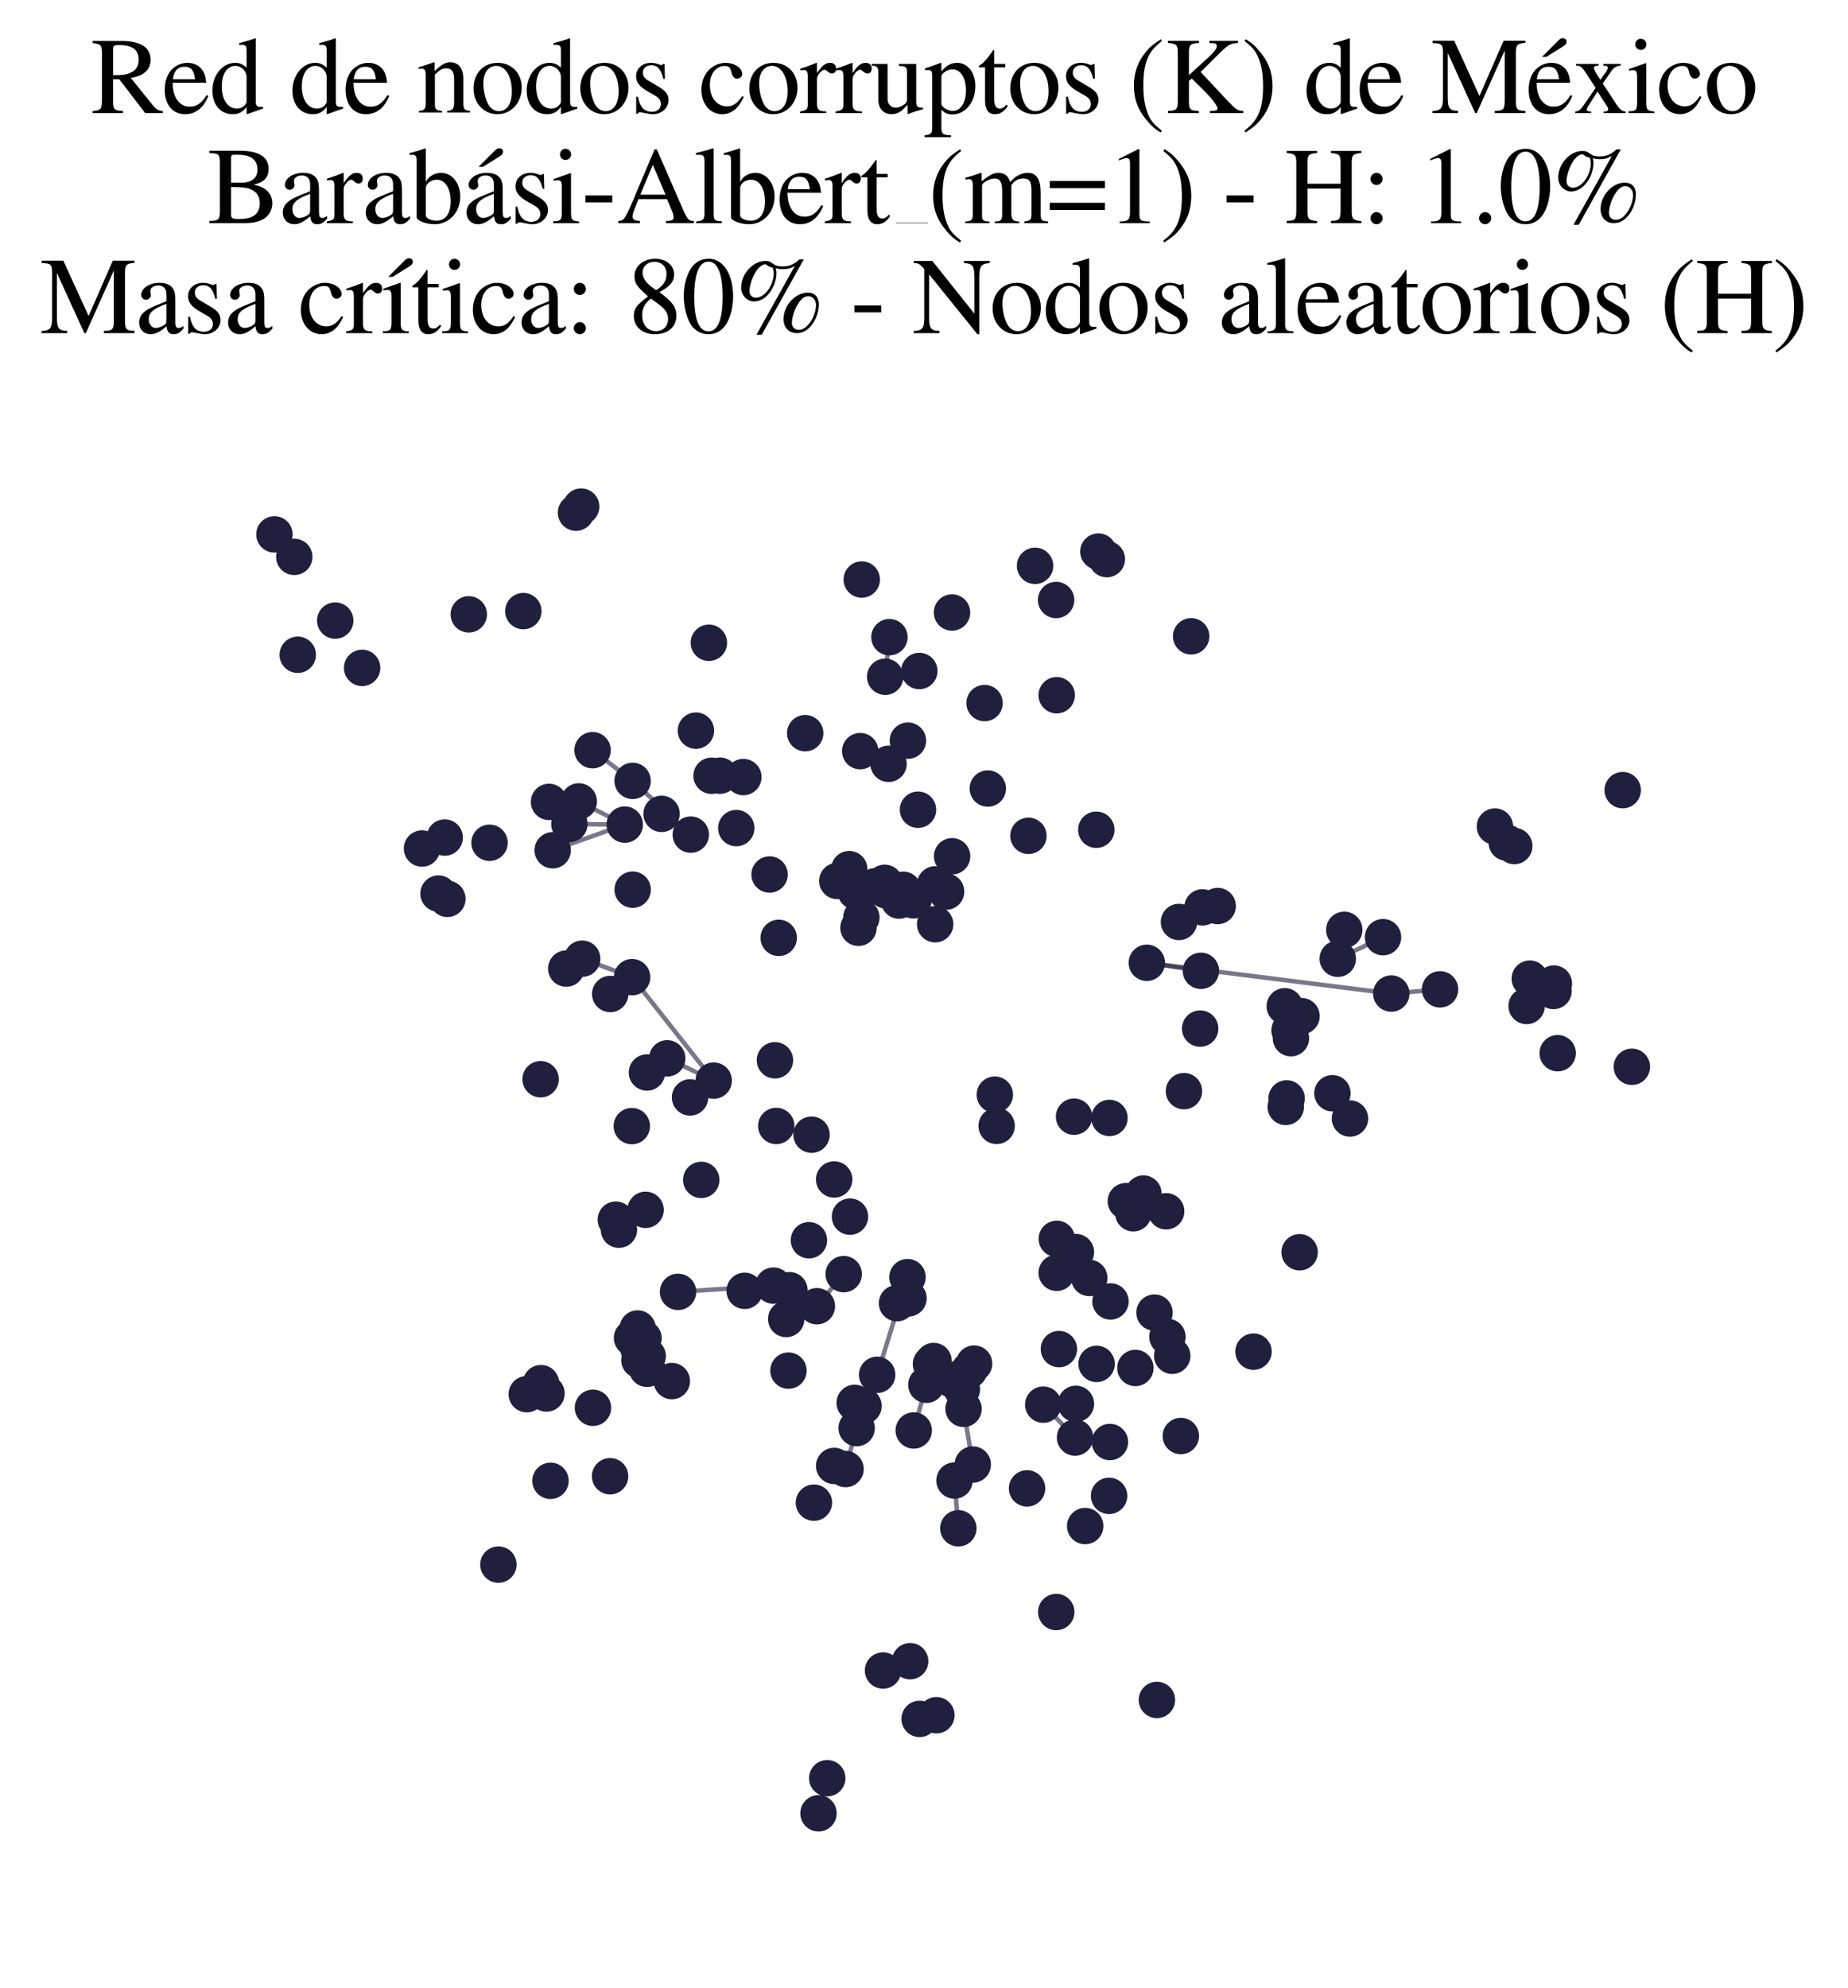 <?xml version="1.0" encoding="utf-8" standalone="no"?>
<!DOCTYPE svg PUBLIC "-//W3C//DTD SVG 1.1//EN"
  "http://www.w3.org/Graphics/SVG/1.1/DTD/svg11.dtd">
<svg xmlns:xlink="http://www.w3.org/1999/xlink" width="165.542pt" height="178.036pt" viewBox="0 0 165.542 178.036" xmlns="http://www.w3.org/2000/svg" version="1.1">
 <defs>
  <style type="text/css">*{stroke-linejoin: round; stroke-linecap: butt}</style>
 </defs>
 <g id="figure_1">
  <g id="patch_1">
   <path d="M 0 178.036 
L 165.542 178.036 
L 165.542 0 
L 0 0 
z
" style="fill: #ffffff"/>
  </g>
  <g id="axes_1">
   <g id="LineCollection_1">
    <path d="M 102.732 86.234 
L 124.63 88.989 
" clip-path="url(#p0fc7785d1c)" style="fill: none; stroke: #201f3d; stroke-opacity: 0.6; stroke-width: 0.4"/>
    <path d="M 102.732 86.234 
L 107.576 86.952 
" clip-path="url(#p0fc7785d1c)" style="fill: none; stroke: #201f3d; stroke-opacity: 0.6; stroke-width: 0.4"/>
    <path d="M 69.536 100.847 
L 72.697 101.629 
" clip-path="url(#p0fc7785d1c)" style="fill: none; stroke: #201f3d; stroke-opacity: 0.6; stroke-width: 0.4"/>
    <path d="M 87.139 131.174 
L 86.313 126.184 
" clip-path="url(#p0fc7785d1c)" style="fill: none; stroke: #201f3d; stroke-opacity: 0.6; stroke-width: 0.4"/>
    <path d="M 55.965 73.856 
L 49.509 76.155 
" clip-path="url(#p0fc7785d1c)" style="fill: none; stroke: #201f3d; stroke-opacity: 0.6; stroke-width: 0.4"/>
    <path d="M 55.965 73.856 
L 51.005 73.802 
" clip-path="url(#p0fc7785d1c)" style="fill: none; stroke: #201f3d; stroke-opacity: 0.6; stroke-width: 0.4"/>
    <path d="M 55.965 73.856 
L 51.848 71.779 
" clip-path="url(#p0fc7785d1c)" style="fill: none; stroke: #201f3d; stroke-opacity: 0.6; stroke-width: 0.4"/>
    <path d="M 124.63 88.989 
L 128.998 88.612 
" clip-path="url(#p0fc7785d1c)" style="fill: none; stroke: #201f3d; stroke-opacity: 0.6; stroke-width: 0.4"/>
    <path d="M 61.879 74.755 
L 56.67 69.941 
" clip-path="url(#p0fc7785d1c)" style="fill: none; stroke: #201f3d; stroke-opacity: 0.6; stroke-width: 0.4"/>
    <path d="M 61.879 74.755 
L 59.263 72.893 
" clip-path="url(#p0fc7785d1c)" style="fill: none; stroke: #201f3d; stroke-opacity: 0.6; stroke-width: 0.4"/>
    <path d="M 75.577 114.118 
L 73.176 116.993 
" clip-path="url(#p0fc7785d1c)" style="fill: none; stroke: #201f3d; stroke-opacity: 0.6; stroke-width: 0.4"/>
    <path d="M 85.847 136.883 
L 85.503 132.605 
" clip-path="url(#p0fc7785d1c)" style="fill: none; stroke: #201f3d; stroke-opacity: 0.6; stroke-width: 0.4"/>
    <path d="M 79.294 60.613 
L 79.674 57.069 
" clip-path="url(#p0fc7785d1c)" style="fill: none; stroke: #201f3d; stroke-opacity: 0.6; stroke-width: 0.4"/>
    <path d="M 63.932 96.786 
L 59.768 94.792 
" clip-path="url(#p0fc7785d1c)" style="fill: none; stroke: #201f3d; stroke-opacity: 0.6; stroke-width: 0.4"/>
    <path d="M 63.932 96.786 
L 56.624 87.52 
" clip-path="url(#p0fc7785d1c)" style="fill: none; stroke: #201f3d; stroke-opacity: 0.6; stroke-width: 0.4"/>
    <path d="M 76.737 127.911 
L 78.574 123.136 
" clip-path="url(#p0fc7785d1c)" style="fill: none; stroke: #201f3d; stroke-opacity: 0.6; stroke-width: 0.4"/>
    <path d="M 76.737 127.911 
L 75.743 131.575 
" clip-path="url(#p0fc7785d1c)" style="fill: none; stroke: #201f3d; stroke-opacity: 0.6; stroke-width: 0.4"/>
    <path d="M 82.983 124.029 
L 81.852 128.118 
" clip-path="url(#p0fc7785d1c)" style="fill: none; stroke: #201f3d; stroke-opacity: 0.6; stroke-width: 0.4"/>
    <path d="M 119.836 85.874 
L 123.89 83.94 
" clip-path="url(#p0fc7785d1c)" style="fill: none; stroke: #201f3d; stroke-opacity: 0.6; stroke-width: 0.4"/>
    <path d="M 96.303 128.754 
L 93.454 125.808 
" clip-path="url(#p0fc7785d1c)" style="fill: none; stroke: #201f3d; stroke-opacity: 0.6; stroke-width: 0.4"/>
    <path d="M 81.293 114.388 
L 78.574 123.136 
" clip-path="url(#p0fc7785d1c)" style="fill: none; stroke: #201f3d; stroke-opacity: 0.6; stroke-width: 0.4"/>
    <path d="M 69.28 115.147 
L 60.738 115.706 
" clip-path="url(#p0fc7785d1c)" style="fill: none; stroke: #201f3d; stroke-opacity: 0.6; stroke-width: 0.4"/>
    <path d="M 77.355 125.928 
L 78.574 123.136 
" clip-path="url(#p0fc7785d1c)" style="fill: none; stroke: #201f3d; stroke-opacity: 0.6; stroke-width: 0.4"/>
    <path d="M 96.214 100.017 
L 99.385 100.131 
" clip-path="url(#p0fc7785d1c)" style="fill: none; stroke: #201f3d; stroke-opacity: 0.6; stroke-width: 0.4"/>
    <path d="M 56.67 69.941 
L 53.082 67.192 
" clip-path="url(#p0fc7785d1c)" style="fill: none; stroke: #201f3d; stroke-opacity: 0.6; stroke-width: 0.4"/>
    <path d="M 52.151 85.867 
L 56.624 87.52 
" clip-path="url(#p0fc7785d1c)" style="fill: none; stroke: #201f3d; stroke-opacity: 0.6; stroke-width: 0.4"/>
    <path d="M 26.362 49.878 
L 24.583 47.863 
" clip-path="url(#p0fc7785d1c)" style="fill: none; stroke: #201f3d; stroke-opacity: 0.6; stroke-width: 0.4"/>
    <path d="M 74.103 159.266 
L 73.32 162.409 
" clip-path="url(#p0fc7785d1c)" style="fill: none; stroke: #201f3d; stroke-opacity: 0.6; stroke-width: 0.4"/>
   </g>
   <g id="PathCollection_1">
    <defs>
     <path id="m1d730731ce" d="M 0 1.581 
C 0.419 1.581 0.822 1.415 1.118 1.118 
C 1.415 0.822 1.581 0.419 1.581 0 
C 1.581 -0.419 1.415 -0.822 1.118 -1.118 
C 0.822 -1.415 0.419 -1.581 0 -1.581 
C -0.419 -1.581 -0.822 -1.415 -1.118 -1.118 
C -1.415 -0.822 -1.581 -0.419 -1.581 0 
C -1.581 0.419 -1.415 0.822 -1.118 1.118 
C -0.822 1.415 -0.419 1.581 0 1.581 
z
" style="stroke: #201f3d; stroke-width: 0.1"/>
    </defs>
    <g clip-path="url(#p0fc7785d1c)">
     <use xlink:href="#m1d730731ce" x="96.303" y="128.754" style="fill: #201f3d; stroke: #201f3d; stroke-width: 0.1"/>
     <use xlink:href="#m1d730731ce" x="80.539" y="80.661" style="fill: #201f3d; stroke: #201f3d; stroke-width: 0.1"/>
     <use xlink:href="#m1d730731ce" x="81.821" y="80.64" style="fill: #201f3d; stroke: #201f3d; stroke-width: 0.1"/>
     <use xlink:href="#m1d730731ce" x="72.91" y="134.588" style="fill: #201f3d; stroke: #201f3d; stroke-width: 0.1"/>
     <use xlink:href="#m1d730731ce" x="83.772" y="79.209" style="fill: #201f3d; stroke: #201f3d; stroke-width: 0.1"/>
     <use xlink:href="#m1d730731ce" x="103.419" y="117.564" style="fill: #201f3d; stroke: #201f3d; stroke-width: 0.1"/>
     <use xlink:href="#m1d730731ce" x="72.128" y="65.667" style="fill: #201f3d; stroke: #201f3d; stroke-width: 0.1"/>
     <use xlink:href="#m1d730731ce" x="98.391" y="49.403" style="fill: #201f3d; stroke: #201f3d; stroke-width: 0.1"/>
     <use xlink:href="#m1d730731ce" x="81.293" y="114.388" style="fill: #201f3d; stroke: #201f3d; stroke-width: 0.1"/>
     <use xlink:href="#m1d730731ce" x="81.385" y="116.286" style="fill: #201f3d; stroke: #201f3d; stroke-width: 0.1"/>
     <use xlink:href="#m1d730731ce" x="99.476" y="116.565" style="fill: #201f3d; stroke: #201f3d; stroke-width: 0.1"/>
     <use xlink:href="#m1d730731ce" x="85.28" y="54.86" style="fill: #201f3d; stroke: #201f3d; stroke-width: 0.1"/>
     <use xlink:href="#m1d730731ce" x="74.724" y="105.64" style="fill: #201f3d; stroke: #201f3d; stroke-width: 0.1"/>
     <use xlink:href="#m1d730731ce" x="79.101" y="149.621" style="fill: #201f3d; stroke: #201f3d; stroke-width: 0.1"/>
     <use xlink:href="#m1d730731ce" x="56.624" y="87.52" style="fill: #201f3d; stroke: #201f3d; stroke-width: 0.1"/>
     <use xlink:href="#m1d730731ce" x="48.462" y="123.884" style="fill: #201f3d; stroke: #201f3d; stroke-width: 0.1"/>
     <use xlink:href="#m1d730731ce" x="74.724" y="131.296" style="fill: #201f3d; stroke: #201f3d; stroke-width: 0.1"/>
     <use xlink:href="#m1d730731ce" x="92.72" y="50.679" style="fill: #201f3d; stroke: #201f3d; stroke-width: 0.1"/>
     <use xlink:href="#m1d730731ce" x="83.396" y="122.167" style="fill: #201f3d; stroke: #201f3d; stroke-width: 0.1"/>
     <use xlink:href="#m1d730731ce" x="75.743" y="131.575" style="fill: #201f3d; stroke: #201f3d; stroke-width: 0.1"/>
     <use xlink:href="#m1d730731ce" x="105.779" y="128.619" style="fill: #201f3d; stroke: #201f3d; stroke-width: 0.1"/>
     <use xlink:href="#m1d730731ce" x="61.814" y="98.291" style="fill: #201f3d; stroke: #201f3d; stroke-width: 0.1"/>
     <use xlink:href="#m1d730731ce" x="88.196" y="62.971" style="fill: #201f3d; stroke: #201f3d; stroke-width: 0.1"/>
     <use xlink:href="#m1d730731ce" x="146.18" y="95.548" style="fill: #201f3d; stroke: #201f3d; stroke-width: 0.1"/>
     <use xlink:href="#m1d730731ce" x="32.44" y="59.819" style="fill: #201f3d; stroke: #201f3d; stroke-width: 0.1"/>
     <use xlink:href="#m1d730731ce" x="69.757" y="84" style="fill: #201f3d; stroke: #201f3d; stroke-width: 0.1"/>
     <use xlink:href="#m1d730731ce" x="75.577" y="114.118" style="fill: #201f3d; stroke: #201f3d; stroke-width: 0.1"/>
     <use xlink:href="#m1d730731ce" x="56.597" y="100.861" style="fill: #201f3d; stroke: #201f3d; stroke-width: 0.1"/>
     <use xlink:href="#m1d730731ce" x="100.851" y="107.586" style="fill: #201f3d; stroke: #201f3d; stroke-width: 0.1"/>
     <use xlink:href="#m1d730731ce" x="98.206" y="74.318" style="fill: #201f3d; stroke: #201f3d; stroke-width: 0.1"/>
     <use xlink:href="#m1d730731ce" x="70.631" y="122.762" style="fill: #201f3d; stroke: #201f3d; stroke-width: 0.1"/>
     <use xlink:href="#m1d730731ce" x="107.576" y="86.952" style="fill: #201f3d; stroke: #201f3d; stroke-width: 0.1"/>
     <use xlink:href="#m1d730731ce" x="41.994" y="55.026" style="fill: #201f3d; stroke: #201f3d; stroke-width: 0.1"/>
     <use xlink:href="#m1d730731ce" x="57.278" y="121.825" style="fill: #201f3d; stroke: #201f3d; stroke-width: 0.1"/>
     <use xlink:href="#m1d730731ce" x="76.563" y="125.651" style="fill: #201f3d; stroke: #201f3d; stroke-width: 0.1"/>
     <use xlink:href="#m1d730731ce" x="81.852" y="128.118" style="fill: #201f3d; stroke: #201f3d; stroke-width: 0.1"/>
     <use xlink:href="#m1d730731ce" x="82.353" y="60.099" style="fill: #201f3d; stroke: #201f3d; stroke-width: 0.1"/>
     <use xlink:href="#m1d730731ce" x="46.879" y="54.735" style="fill: #201f3d; stroke: #201f3d; stroke-width: 0.1"/>
     <use xlink:href="#m1d730731ce" x="76.9" y="83.1" style="fill: #201f3d; stroke: #201f3d; stroke-width: 0.1"/>
     <use xlink:href="#m1d730731ce" x="77.196" y="51.907" style="fill: #201f3d; stroke: #201f3d; stroke-width: 0.1"/>
     <use xlink:href="#m1d730731ce" x="87.139" y="131.174" style="fill: #201f3d; stroke: #201f3d; stroke-width: 0.1"/>
     <use xlink:href="#m1d730731ce" x="134.974" y="75.472" style="fill: #201f3d; stroke: #201f3d; stroke-width: 0.1"/>
     <use xlink:href="#m1d730731ce" x="79.595" y="68.411" style="fill: #201f3d; stroke: #201f3d; stroke-width: 0.1"/>
     <use xlink:href="#m1d730731ce" x="107.716" y="81.27" style="fill: #201f3d; stroke: #201f3d; stroke-width: 0.1"/>
     <use xlink:href="#m1d730731ce" x="99.35" y="133.978" style="fill: #201f3d; stroke: #201f3d; stroke-width: 0.1"/>
     <use xlink:href="#m1d730731ce" x="47.189" y="124.87" style="fill: #201f3d; stroke: #201f3d; stroke-width: 0.1"/>
     <use xlink:href="#m1d730731ce" x="53.117" y="126.089" style="fill: #201f3d; stroke: #201f3d; stroke-width: 0.1"/>
     <use xlink:href="#m1d730731ce" x="73.32" y="162.409" style="fill: #201f3d; stroke: #201f3d; stroke-width: 0.1"/>
     <use xlink:href="#m1d730731ce" x="30.03" y="55.582" style="fill: #201f3d; stroke: #201f3d; stroke-width: 0.1"/>
     <use xlink:href="#m1d730731ce" x="135.647" y="75.776" style="fill: #201f3d; stroke: #201f3d; stroke-width: 0.1"/>
     <use xlink:href="#m1d730731ce" x="72.463" y="111.083" style="fill: #201f3d; stroke: #201f3d; stroke-width: 0.1"/>
     <use xlink:href="#m1d730731ce" x="55.965" y="73.856" style="fill: #201f3d; stroke: #201f3d; stroke-width: 0.1"/>
     <use xlink:href="#m1d730731ce" x="50.725" y="86.752" style="fill: #201f3d; stroke: #201f3d; stroke-width: 0.1"/>
     <use xlink:href="#m1d730731ce" x="103.635" y="152.256" style="fill: #201f3d; stroke: #201f3d; stroke-width: 0.1"/>
     <use xlink:href="#m1d730731ce" x="120.418" y="83.282" style="fill: #201f3d; stroke: #201f3d; stroke-width: 0.1"/>
     <use xlink:href="#m1d730731ce" x="94.856" y="120.831" style="fill: #201f3d; stroke: #201f3d; stroke-width: 0.1"/>
     <use xlink:href="#m1d730731ce" x="56.67" y="69.941" style="fill: #201f3d; stroke: #201f3d; stroke-width: 0.1"/>
     <use xlink:href="#m1d730731ce" x="54.65" y="132.221" style="fill: #201f3d; stroke: #201f3d; stroke-width: 0.1"/>
     <use xlink:href="#m1d730731ce" x="102.732" y="86.234" style="fill: #201f3d; stroke: #201f3d; stroke-width: 0.1"/>
     <use xlink:href="#m1d730731ce" x="60.181" y="123.698" style="fill: #201f3d; stroke: #201f3d; stroke-width: 0.1"/>
     <use xlink:href="#m1d730731ce" x="97.577" y="114.46" style="fill: #201f3d; stroke: #201f3d; stroke-width: 0.1"/>
     <use xlink:href="#m1d730731ce" x="57.831" y="108.36" style="fill: #201f3d; stroke: #201f3d; stroke-width: 0.1"/>
     <use xlink:href="#m1d730731ce" x="79.346" y="79.737" style="fill: #201f3d; stroke: #201f3d; stroke-width: 0.1"/>
     <use xlink:href="#m1d730731ce" x="70.719" y="115.557" style="fill: #201f3d; stroke: #201f3d; stroke-width: 0.1"/>
     <use xlink:href="#m1d730731ce" x="57.954" y="96.059" style="fill: #201f3d; stroke: #201f3d; stroke-width: 0.1"/>
     <use xlink:href="#m1d730731ce" x="49.509" y="76.155" style="fill: #201f3d; stroke: #201f3d; stroke-width: 0.1"/>
     <use xlink:href="#m1d730731ce" x="49.182" y="71.823" style="fill: #201f3d; stroke: #201f3d; stroke-width: 0.1"/>
     <use xlink:href="#m1d730731ce" x="63.501" y="57.571" style="fill: #201f3d; stroke: #201f3d; stroke-width: 0.1"/>
     <use xlink:href="#m1d730731ce" x="76.65" y="79.839" style="fill: #201f3d; stroke: #201f3d; stroke-width: 0.1"/>
     <use xlink:href="#m1d730731ce" x="76.737" y="127.911" style="fill: #201f3d; stroke: #201f3d; stroke-width: 0.1"/>
     <use xlink:href="#m1d730731ce" x="96.214" y="100.017" style="fill: #201f3d; stroke: #201f3d; stroke-width: 0.1"/>
     <use xlink:href="#m1d730731ce" x="62.818" y="105.679" style="fill: #201f3d; stroke: #201f3d; stroke-width: 0.1"/>
     <use xlink:href="#m1d730731ce" x="85.33" y="123.586" style="fill: #201f3d; stroke: #201f3d; stroke-width: 0.1"/>
     <use xlink:href="#m1d730731ce" x="61.879" y="74.755" style="fill: #201f3d; stroke: #201f3d; stroke-width: 0.1"/>
     <use xlink:href="#m1d730731ce" x="86.163" y="124.43" style="fill: #201f3d; stroke: #201f3d; stroke-width: 0.1"/>
     <use xlink:href="#m1d730731ce" x="65.956" y="74.168" style="fill: #201f3d; stroke: #201f3d; stroke-width: 0.1"/>
     <use xlink:href="#m1d730731ce" x="124.63" y="88.989" style="fill: #201f3d; stroke: #201f3d; stroke-width: 0.1"/>
     <use xlink:href="#m1d730731ce" x="52.151" y="85.867" style="fill: #201f3d; stroke: #201f3d; stroke-width: 0.1"/>
     <use xlink:href="#m1d730731ce" x="85.503" y="132.605" style="fill: #201f3d; stroke: #201f3d; stroke-width: 0.1"/>
     <use xlink:href="#m1d730731ce" x="76.074" y="77.847" style="fill: #201f3d; stroke: #201f3d; stroke-width: 0.1"/>
     <use xlink:href="#m1d730731ce" x="83.631" y="121.9" style="fill: #201f3d; stroke: #201f3d; stroke-width: 0.1"/>
     <use xlink:href="#m1d730731ce" x="89.115" y="98.044" style="fill: #201f3d; stroke: #201f3d; stroke-width: 0.1"/>
     <use xlink:href="#m1d730731ce" x="116.419" y="112.159" style="fill: #201f3d; stroke: #201f3d; stroke-width: 0.1"/>
     <use xlink:href="#m1d730731ce" x="79.674" y="57.069" style="fill: #201f3d; stroke: #201f3d; stroke-width: 0.1"/>
     <use xlink:href="#m1d730731ce" x="44.646" y="140.134" style="fill: #201f3d; stroke: #201f3d; stroke-width: 0.1"/>
     <use xlink:href="#m1d730731ce" x="78.4" y="79.383" style="fill: #201f3d; stroke: #201f3d; stroke-width: 0.1"/>
     <use xlink:href="#m1d730731ce" x="66.707" y="115.614" style="fill: #201f3d; stroke: #201f3d; stroke-width: 0.1"/>
     <use xlink:href="#m1d730731ce" x="123.89" y="83.94" style="fill: #201f3d; stroke: #201f3d; stroke-width: 0.1"/>
     <use xlink:href="#m1d730731ce" x="92.002" y="133.308" style="fill: #201f3d; stroke: #201f3d; stroke-width: 0.1"/>
     <use xlink:href="#m1d730731ce" x="60.738" y="115.706" style="fill: #201f3d; stroke: #201f3d; stroke-width: 0.1"/>
     <use xlink:href="#m1d730731ce" x="26.672" y="58.646" style="fill: #201f3d; stroke: #201f3d; stroke-width: 0.1"/>
     <use xlink:href="#m1d730731ce" x="102.427" y="106.901" style="fill: #201f3d; stroke: #201f3d; stroke-width: 0.1"/>
     <use xlink:href="#m1d730731ce" x="139.196" y="88.095" style="fill: #201f3d; stroke: #201f3d; stroke-width: 0.1"/>
     <use xlink:href="#m1d730731ce" x="68.938" y="78.326" style="fill: #201f3d; stroke: #201f3d; stroke-width: 0.1"/>
     <use xlink:href="#m1d730731ce" x="136.753" y="90.101" style="fill: #201f3d; stroke: #201f3d; stroke-width: 0.1"/>
     <use xlink:href="#m1d730731ce" x="55.443" y="110.138" style="fill: #201f3d; stroke: #201f3d; stroke-width: 0.1"/>
     <use xlink:href="#m1d730731ce" x="57.193" y="120.798" style="fill: #201f3d; stroke: #201f3d; stroke-width: 0.1"/>
     <use xlink:href="#m1d730731ce" x="139.165" y="88.757" style="fill: #201f3d; stroke: #201f3d; stroke-width: 0.1"/>
     <use xlink:href="#m1d730731ce" x="66.59" y="69.598" style="fill: #201f3d; stroke: #201f3d; stroke-width: 0.1"/>
     <use xlink:href="#m1d730731ce" x="84.751" y="79.858" style="fill: #201f3d; stroke: #201f3d; stroke-width: 0.1"/>
     <use xlink:href="#m1d730731ce" x="86.822" y="122.729" style="fill: #201f3d; stroke: #201f3d; stroke-width: 0.1"/>
     <use xlink:href="#m1d730731ce" x="82.38" y="153.955" style="fill: #201f3d; stroke: #201f3d; stroke-width: 0.1"/>
     <use xlink:href="#m1d730731ce" x="101.519" y="108.666" style="fill: #201f3d; stroke: #201f3d; stroke-width: 0.1"/>
     <use xlink:href="#m1d730731ce" x="75.006" y="78.904" style="fill: #201f3d; stroke: #201f3d; stroke-width: 0.1"/>
     <use xlink:href="#m1d730731ce" x="85.288" y="76.692" style="fill: #201f3d; stroke: #201f3d; stroke-width: 0.1"/>
     <use xlink:href="#m1d730731ce" x="79.249" y="79.069" style="fill: #201f3d; stroke: #201f3d; stroke-width: 0.1"/>
     <use xlink:href="#m1d730731ce" x="26.362" y="49.878" style="fill: #201f3d; stroke: #201f3d; stroke-width: 0.1"/>
     <use xlink:href="#m1d730731ce" x="115.176" y="99.143" style="fill: #201f3d; stroke: #201f3d; stroke-width: 0.1"/>
     <use xlink:href="#m1d730731ce" x="69.28" y="115.147" style="fill: #201f3d; stroke: #201f3d; stroke-width: 0.1"/>
     <use xlink:href="#m1d730731ce" x="102.212" y="107.894" style="fill: #201f3d; stroke: #201f3d; stroke-width: 0.1"/>
     <use xlink:href="#m1d730731ce" x="81.33" y="66.337" style="fill: #201f3d; stroke: #201f3d; stroke-width: 0.1"/>
     <use xlink:href="#m1d730731ce" x="96.378" y="112.146" style="fill: #201f3d; stroke: #201f3d; stroke-width: 0.1"/>
     <use xlink:href="#m1d730731ce" x="86.313" y="126.184" style="fill: #201f3d; stroke: #201f3d; stroke-width: 0.1"/>
     <use xlink:href="#m1d730731ce" x="39.281" y="80.034" style="fill: #201f3d; stroke: #201f3d; stroke-width: 0.1"/>
     <use xlink:href="#m1d730731ce" x="88.487" y="70.625" style="fill: #201f3d; stroke: #201f3d; stroke-width: 0.1"/>
     <use xlink:href="#m1d730731ce" x="62.34" y="65.441" style="fill: #201f3d; stroke: #201f3d; stroke-width: 0.1"/>
     <use xlink:href="#m1d730731ce" x="83.771" y="82.779" style="fill: #201f3d; stroke: #201f3d; stroke-width: 0.1"/>
     <use xlink:href="#m1d730731ce" x="69.419" y="94.964" style="fill: #201f3d; stroke: #201f3d; stroke-width: 0.1"/>
     <use xlink:href="#m1d730731ce" x="119.836" y="85.874" style="fill: #201f3d; stroke: #201f3d; stroke-width: 0.1"/>
     <use xlink:href="#m1d730731ce" x="109.08" y="81.149" style="fill: #201f3d; stroke: #201f3d; stroke-width: 0.1"/>
     <use xlink:href="#m1d730731ce" x="55.165" y="109.241" style="fill: #201f3d; stroke: #201f3d; stroke-width: 0.1"/>
     <use xlink:href="#m1d730731ce" x="89.279" y="100.841" style="fill: #201f3d; stroke: #201f3d; stroke-width: 0.1"/>
     <use xlink:href="#m1d730731ce" x="24.583" y="47.863" style="fill: #201f3d; stroke: #201f3d; stroke-width: 0.1"/>
     <use xlink:href="#m1d730731ce" x="82.983" y="124.029" style="fill: #201f3d; stroke: #201f3d; stroke-width: 0.1"/>
     <use xlink:href="#m1d730731ce" x="83.883" y="153.625" style="fill: #201f3d; stroke: #201f3d; stroke-width: 0.1"/>
     <use xlink:href="#m1d730731ce" x="107.51" y="92.126" style="fill: #201f3d; stroke: #201f3d; stroke-width: 0.1"/>
     <use xlink:href="#m1d730731ce" x="64.491" y="69.475" style="fill: #201f3d; stroke: #201f3d; stroke-width: 0.1"/>
     <use xlink:href="#m1d730731ce" x="52.06" y="45.375" style="fill: #201f3d; stroke: #201f3d; stroke-width: 0.1"/>
     <use xlink:href="#m1d730731ce" x="115.516" y="92.284" style="fill: #201f3d; stroke: #201f3d; stroke-width: 0.1"/>
     <use xlink:href="#m1d730731ce" x="57.645" y="119.867" style="fill: #201f3d; stroke: #201f3d; stroke-width: 0.1"/>
     <use xlink:href="#m1d730731ce" x="106.702" y="56.993" style="fill: #201f3d; stroke: #201f3d; stroke-width: 0.1"/>
     <use xlink:href="#m1d730731ce" x="73.176" y="116.993" style="fill: #201f3d; stroke: #201f3d; stroke-width: 0.1"/>
     <use xlink:href="#m1d730731ce" x="59.768" y="94.792" style="fill: #201f3d; stroke: #201f3d; stroke-width: 0.1"/>
     <use xlink:href="#m1d730731ce" x="115.088" y="90.127" style="fill: #201f3d; stroke: #201f3d; stroke-width: 0.1"/>
     <use xlink:href="#m1d730731ce" x="101.707" y="122.522" style="fill: #201f3d; stroke: #201f3d; stroke-width: 0.1"/>
     <use xlink:href="#m1d730731ce" x="81.529" y="148.787" style="fill: #201f3d; stroke: #201f3d; stroke-width: 0.1"/>
     <use xlink:href="#m1d730731ce" x="139.536" y="94.33" style="fill: #201f3d; stroke: #201f3d; stroke-width: 0.1"/>
     <use xlink:href="#m1d730731ce" x="48.956" y="124.81" style="fill: #201f3d; stroke: #201f3d; stroke-width: 0.1"/>
     <use xlink:href="#m1d730731ce" x="94.617" y="144.382" style="fill: #201f3d; stroke: #201f3d; stroke-width: 0.1"/>
     <use xlink:href="#m1d730731ce" x="51.005" y="73.802" style="fill: #201f3d; stroke: #201f3d; stroke-width: 0.1"/>
     <use xlink:href="#m1d730731ce" x="43.852" y="75.485" style="fill: #201f3d; stroke: #201f3d; stroke-width: 0.1"/>
     <use xlink:href="#m1d730731ce" x="63.742" y="69.481" style="fill: #201f3d; stroke: #201f3d; stroke-width: 0.1"/>
     <use xlink:href="#m1d730731ce" x="37.804" y="75.999" style="fill: #201f3d; stroke: #201f3d; stroke-width: 0.1"/>
     <use xlink:href="#m1d730731ce" x="119.357" y="97.916" style="fill: #201f3d; stroke: #201f3d; stroke-width: 0.1"/>
     <use xlink:href="#m1d730731ce" x="72.697" y="101.629" style="fill: #201f3d; stroke: #201f3d; stroke-width: 0.1"/>
     <use xlink:href="#m1d730731ce" x="85.847" y="136.883" style="fill: #201f3d; stroke: #201f3d; stroke-width: 0.1"/>
     <use xlink:href="#m1d730731ce" x="70.429" y="118.138" style="fill: #201f3d; stroke: #201f3d; stroke-width: 0.1"/>
     <use xlink:href="#m1d730731ce" x="57.12" y="118.987" style="fill: #201f3d; stroke: #201f3d; stroke-width: 0.1"/>
     <use xlink:href="#m1d730731ce" x="40.078" y="80.506" style="fill: #201f3d; stroke: #201f3d; stroke-width: 0.1"/>
     <use xlink:href="#m1d730731ce" x="99.426" y="129.155" style="fill: #201f3d; stroke: #201f3d; stroke-width: 0.1"/>
     <use xlink:href="#m1d730731ce" x="77.057" y="67.277" style="fill: #201f3d; stroke: #201f3d; stroke-width: 0.1"/>
     <use xlink:href="#m1d730731ce" x="104.578" y="119.738" style="fill: #201f3d; stroke: #201f3d; stroke-width: 0.1"/>
     <use xlink:href="#m1d730731ce" x="74.103" y="159.266" style="fill: #201f3d; stroke: #201f3d; stroke-width: 0.1"/>
     <use xlink:href="#m1d730731ce" x="53.082" y="67.192" style="fill: #201f3d; stroke: #201f3d; stroke-width: 0.1"/>
     <use xlink:href="#m1d730731ce" x="99.149" y="50.077" style="fill: #201f3d; stroke: #201f3d; stroke-width: 0.1"/>
     <use xlink:href="#m1d730731ce" x="94.604" y="53.741" style="fill: #201f3d; stroke: #201f3d; stroke-width: 0.1"/>
     <use xlink:href="#m1d730731ce" x="106.055" y="97.728" style="fill: #201f3d; stroke: #201f3d; stroke-width: 0.1"/>
     <use xlink:href="#m1d730731ce" x="93.454" y="125.808" style="fill: #201f3d; stroke: #201f3d; stroke-width: 0.1"/>
     <use xlink:href="#m1d730731ce" x="94.668" y="110.957" style="fill: #201f3d; stroke: #201f3d; stroke-width: 0.1"/>
     <use xlink:href="#m1d730731ce" x="63.932" y="96.786" style="fill: #201f3d; stroke: #201f3d; stroke-width: 0.1"/>
     <use xlink:href="#m1d730731ce" x="115.254" y="98.38" style="fill: #201f3d; stroke: #201f3d; stroke-width: 0.1"/>
     <use xlink:href="#m1d730731ce" x="56.675" y="79.683" style="fill: #201f3d; stroke: #201f3d; stroke-width: 0.1"/>
     <use xlink:href="#m1d730731ce" x="39.837" y="75.016" style="fill: #201f3d; stroke: #201f3d; stroke-width: 0.1"/>
     <use xlink:href="#m1d730731ce" x="99.385" y="100.131" style="fill: #201f3d; stroke: #201f3d; stroke-width: 0.1"/>
     <use xlink:href="#m1d730731ce" x="104.464" y="108.491" style="fill: #201f3d; stroke: #201f3d; stroke-width: 0.1"/>
     <use xlink:href="#m1d730731ce" x="77.355" y="125.928" style="fill: #201f3d; stroke: #201f3d; stroke-width: 0.1"/>
     <use xlink:href="#m1d730731ce" x="87.259" y="122.133" style="fill: #201f3d; stroke: #201f3d; stroke-width: 0.1"/>
     <use xlink:href="#m1d730731ce" x="137.037" y="87.654" style="fill: #201f3d; stroke: #201f3d; stroke-width: 0.1"/>
     <use xlink:href="#m1d730731ce" x="54.662" y="89.027" style="fill: #201f3d; stroke: #201f3d; stroke-width: 0.1"/>
     <use xlink:href="#m1d730731ce" x="115.64" y="92.987" style="fill: #201f3d; stroke: #201f3d; stroke-width: 0.1"/>
     <use xlink:href="#m1d730731ce" x="77.162" y="82.178" style="fill: #201f3d; stroke: #201f3d; stroke-width: 0.1"/>
     <use xlink:href="#m1d730731ce" x="69.536" y="100.847" style="fill: #201f3d; stroke: #201f3d; stroke-width: 0.1"/>
     <use xlink:href="#m1d730731ce" x="105.612" y="82.576" style="fill: #201f3d; stroke: #201f3d; stroke-width: 0.1"/>
     <use xlink:href="#m1d730731ce" x="105.007" y="121.431" style="fill: #201f3d; stroke: #201f3d; stroke-width: 0.1"/>
     <use xlink:href="#m1d730731ce" x="120.93" y="100.182" style="fill: #201f3d; stroke: #201f3d; stroke-width: 0.1"/>
     <use xlink:href="#m1d730731ce" x="51.597" y="45.915" style="fill: #201f3d; stroke: #201f3d; stroke-width: 0.1"/>
     <use xlink:href="#m1d730731ce" x="58.021" y="121.467" style="fill: #201f3d; stroke: #201f3d; stroke-width: 0.1"/>
     <use xlink:href="#m1d730731ce" x="56.617" y="119.832" style="fill: #201f3d; stroke: #201f3d; stroke-width: 0.1"/>
     <use xlink:href="#m1d730731ce" x="97.21" y="136.683" style="fill: #201f3d; stroke: #201f3d; stroke-width: 0.1"/>
     <use xlink:href="#m1d730731ce" x="49.314" y="132.631" style="fill: #201f3d; stroke: #201f3d; stroke-width: 0.1"/>
     <use xlink:href="#m1d730731ce" x="48.428" y="96.662" style="fill: #201f3d; stroke: #201f3d; stroke-width: 0.1"/>
     <use xlink:href="#m1d730731ce" x="79.294" y="60.613" style="fill: #201f3d; stroke: #201f3d; stroke-width: 0.1"/>
     <use xlink:href="#m1d730731ce" x="80.354" y="116.721" style="fill: #201f3d; stroke: #201f3d; stroke-width: 0.1"/>
     <use xlink:href="#m1d730731ce" x="145.36" y="70.77" style="fill: #201f3d; stroke: #201f3d; stroke-width: 0.1"/>
     <use xlink:href="#m1d730731ce" x="51.848" y="71.779" style="fill: #201f3d; stroke: #201f3d; stroke-width: 0.1"/>
     <use xlink:href="#m1d730731ce" x="133.914" y="74.029" style="fill: #201f3d; stroke: #201f3d; stroke-width: 0.1"/>
     <use xlink:href="#m1d730731ce" x="76.14" y="108.969" style="fill: #201f3d; stroke: #201f3d; stroke-width: 0.1"/>
     <use xlink:href="#m1d730731ce" x="80.91" y="79.695" style="fill: #201f3d; stroke: #201f3d; stroke-width: 0.1"/>
     <use xlink:href="#m1d730731ce" x="57.965" y="122.599" style="fill: #201f3d; stroke: #201f3d; stroke-width: 0.1"/>
     <use xlink:href="#m1d730731ce" x="112.289" y="121.06" style="fill: #201f3d; stroke: #201f3d; stroke-width: 0.1"/>
     <use xlink:href="#m1d730731ce" x="116.591" y="91.014" style="fill: #201f3d; stroke: #201f3d; stroke-width: 0.1"/>
     <use xlink:href="#m1d730731ce" x="98.231" y="122.158" style="fill: #201f3d; stroke: #201f3d; stroke-width: 0.1"/>
     <use xlink:href="#m1d730731ce" x="94.657" y="62.268" style="fill: #201f3d; stroke: #201f3d; stroke-width: 0.1"/>
     <use xlink:href="#m1d730731ce" x="128.998" y="88.612" style="fill: #201f3d; stroke: #201f3d; stroke-width: 0.1"/>
     <use xlink:href="#m1d730731ce" x="78.574" y="123.136" style="fill: #201f3d; stroke: #201f3d; stroke-width: 0.1"/>
     <use xlink:href="#m1d730731ce" x="82.233" y="72.524" style="fill: #201f3d; stroke: #201f3d; stroke-width: 0.1"/>
     <use xlink:href="#m1d730731ce" x="94.657" y="114.002" style="fill: #201f3d; stroke: #201f3d; stroke-width: 0.1"/>
     <use xlink:href="#m1d730731ce" x="59.263" y="72.893" style="fill: #201f3d; stroke: #201f3d; stroke-width: 0.1"/>
     <use xlink:href="#m1d730731ce" x="92.125" y="74.862" style="fill: #201f3d; stroke: #201f3d; stroke-width: 0.1"/>
     <use xlink:href="#m1d730731ce" x="96.379" y="125.736" style="fill: #201f3d; stroke: #201f3d; stroke-width: 0.1"/>
    </g>
   </g>
   <g id="text_1">
    <!-- Red de nodos corruptos (K) de México -->
    <g transform="translate(8.133 10.132) scale(0.096 -0.096)">
     <defs>
      <path id="NimbusRomNo9L-Regu-52" d="M 4218 121 
C 3974 140 3846 205 3661 424 
L 2342 2061 
C 2771 2143 2963 2219 3174 2388 
C 3379 2553 3501 2818 3501 3113 
C 3501 3385 3418 3618 3251 3801 
C 3008 4059 2477 4224 1875 4224 
L 109 4224 
L 109 4102 
C 589 4051 653 3981 653 3528 
L 653 765 
C 653 236 589 159 109 121 
L 109 0 
L 1882 0 
L 1882 134 
C 1389 134 1306 219 1306 692 
L 1306 1984 
L 1664 1984 
L 3187 0 
L 4218 0 
L 4218 121 
z
M 1306 3762 
C 1306 3937 1376 3987 1632 3987 
C 2432 3987 2803 3716 2803 3123 
C 2803 2807 2669 2542 2438 2423 
C 2144 2258 1920 2221 1306 2221 
L 1306 3762 
z
" transform="scale(0.016)"/>
      <path id="NimbusRomNo9L-Regu-65" d="M 2611 1053 
C 2304 564 2029 378 1619 378 
C 1254 378 979 564 794 930 
C 678 1174 634 1386 621 1779 
L 2592 1779 
C 2541 2193 2477 2377 2317 2581 
C 2125 2811 1830 2944 1498 2944 
C 1178 2944 877 2829 634 2611 
C 333 2349 160 1894 160 1370 
C 160 486 621 -64 1357 -64 
C 1965 -64 2445 315 2714 1008 
L 2611 1053 
z
M 634 1984 
C 704 2479 922 2714 1312 2714 
C 1702 2714 1856 2535 1939 1984 
L 634 1984 
z
" transform="scale(0.016)"/>
      <path id="NimbusRomNo9L-Regu-64" d="M 2202 -64 
L 3142 269 
L 3142 365 
C 3027 365 3014 365 2995 365 
C 2765 365 2714 435 2714 731 
L 2714 4364 
L 2682 4377 
C 2374 4268 2150 4204 1741 4096 
L 1741 3994 
C 1792 4000 1830 4000 1882 4000 
C 2118 4000 2176 3936 2176 3672 
L 2176 2669 
C 1933 2874 1760 2944 1504 2944 
C 768 2944 173 2221 173 1312 
C 173 493 653 -64 1357 -64 
C 1715 -64 1958 64 2176 365 
L 2176 -45 
L 2202 -64 
z
M 2176 653 
C 2176 608 2131 531 2067 461 
C 1952 333 1792 269 1606 269 
C 1075 269 723 781 723 1568 
C 723 2291 1037 2765 1523 2765 
C 1862 2765 2176 2464 2176 2125 
L 2176 653 
z
" transform="scale(0.016)"/>
      <path id="NimbusRomNo9L-Regu-6e" d="M 102 2579 
C 141 2598 205 2605 275 2605 
C 454 2605 512 2509 512 2195 
L 512 608 
C 512 243 442 154 115 128 
L 115 32 
L 1472 32 
L 1472 128 
C 1146 154 1050 230 1050 461 
L 1050 2259 
C 1357 2547 1498 2624 1709 2624 
C 2022 2624 2176 2426 2176 2003 
L 2176 666 
C 2176 262 2093 154 1773 128 
L 1773 32 
L 3104 32 
L 3104 128 
C 2790 160 2714 237 2714 550 
L 2714 2016 
C 2714 2618 2432 2976 1958 2976 
C 1664 2976 1466 2867 1030 2458 
L 1030 2963 
L 986 2976 
C 672 2861 454 2790 102 2688 
L 102 2579 
z
" transform="scale(0.016)"/>
      <path id="NimbusRomNo9L-Regu-6f" d="M 1600 2944 
C 768 2944 186 2330 186 1446 
C 186 582 781 -64 1587 -64 
C 2394 -64 3008 614 3008 1498 
C 3008 2336 2419 2944 1600 2944 
z
M 1517 2765 
C 2054 2765 2432 2150 2432 1274 
C 2432 550 2144 115 1664 115 
C 1414 115 1178 269 1043 525 
C 864 858 762 1306 762 1760 
C 762 2368 1062 2765 1517 2765 
z
" transform="scale(0.016)"/>
      <path id="NimbusRomNo9L-Regu-73" d="M 2016 2010 
L 1990 2880 
L 1920 2880 
L 1907 2867 
C 1850 2822 1843 2816 1818 2816 
C 1779 2816 1715 2829 1645 2861 
C 1504 2915 1363 2944 1197 2944 
C 691 2944 326 2616 326 2154 
C 326 1796 531 1539 1075 1231 
L 1446 1020 
C 1670 892 1779 737 1779 539 
C 1779 256 1574 77 1248 77 
C 1030 77 832 159 710 298 
C 576 455 518 600 435 960 
L 333 960 
L 333 -39 
L 416 -39 
C 461 33 486 48 563 48 
C 621 48 710 35 858 -2 
C 1037 -39 1210 -64 1325 -64 
C 1818 -64 2227 308 2227 757 
C 2227 1077 2074 1289 1690 1520 
L 998 1930 
C 819 2033 723 2194 723 2367 
C 723 2624 922 2803 1216 2803 
C 1581 2803 1773 2583 1920 2010 
L 2016 2010 
z
" transform="scale(0.016)"/>
      <path id="NimbusRomNo9L-Regu-63" d="M 2547 998 
C 2240 550 2010 397 1645 397 
C 1062 397 653 909 653 1645 
C 653 2304 1005 2758 1523 2758 
C 1754 2758 1837 2688 1901 2451 
L 1939 2310 
C 1990 2131 2106 2016 2240 2016 
C 2406 2016 2547 2138 2547 2285 
C 2547 2643 2099 2944 1562 2944 
C 1248 2944 922 2816 659 2586 
C 339 2304 160 1869 160 1363 
C 160 531 666 -64 1376 -64 
C 1664 -64 1920 38 2150 237 
C 2323 390 2445 563 2637 941 
L 2547 998 
z
" transform="scale(0.016)"/>
      <path id="NimbusRomNo9L-Regu-72" d="M 45 2496 
C 134 2515 192 2522 269 2522 
C 429 2522 486 2419 486 2138 
L 486 538 
C 486 218 442 173 32 96 
L 32 0 
L 1568 0 
L 1568 102 
C 1133 102 1024 199 1024 565 
L 1024 2013 
C 1024 2219 1299 2541 1472 2541 
C 1510 2541 1568 2509 1638 2445 
C 1741 2355 1811 2317 1894 2317 
C 2048 2317 2144 2426 2144 2605 
C 2144 2816 2010 2944 1792 2944 
C 1523 2944 1338 2797 1024 2343 
L 1024 2931 
L 992 2944 
C 653 2803 422 2721 45 2599 
L 45 2496 
z
" transform="scale(0.016)"/>
      <path id="NimbusRomNo9L-Regu-75" d="M 3066 320 
L 3034 320 
C 2739 320 2669 390 2669 685 
L 2669 2880 
L 1658 2880 
L 1658 2758 
C 2054 2758 2131 2694 2131 2375 
L 2131 875 
C 2131 697 2099 607 2010 537 
C 1837 397 1638 320 1446 320 
C 1197 320 992 537 992 805 
L 992 2880 
L 58 2880 
L 58 2778 
C 365 2778 454 2682 454 2387 
L 454 770 
C 454 263 762 -64 1229 -64 
C 1466 -64 1715 38 1888 211 
L 2163 486 
L 2163 -45 
L 2189 -58 
C 2509 70 2739 141 3066 230 
L 3066 320 
z
" transform="scale(0.016)"/>
      <path id="NimbusRomNo9L-Regu-70" d="M 58 2516 
C 115 2522 160 2522 218 2522 
C 435 2522 480 2458 480 2155 
L 480 -855 
C 480 -1189 410 -1261 32 -1299 
L 32 -1408 
L 1581 -1408 
L 1581 -1293 
C 1101 -1293 1018 -1222 1018 -816 
L 1018 199 
C 1242 -13 1395 -77 1664 -77 
C 2419 -77 3008 643 3008 1575 
C 3008 2372 2560 2944 1939 2944 
C 1581 2944 1299 2784 1018 2438 
L 1018 2931 
L 979 2944 
C 634 2810 410 2726 58 2618 
L 58 2516 
z
M 1018 2136 
C 1018 2329 1376 2560 1670 2560 
C 2144 2560 2458 2071 2458 1324 
C 2458 611 2144 128 1683 128 
C 1382 128 1018 359 1018 552 
L 1018 2136 
z
" transform="scale(0.016)"/>
      <path id="NimbusRomNo9L-Regu-74" d="M 1632 2880 
L 986 2880 
L 986 3622 
C 986 3686 979 3706 941 3706 
C 896 3648 858 3590 813 3526 
C 570 3174 294 2867 192 2841 
C 122 2794 83 2748 83 2715 
C 83 2695 90 2682 109 2682 
L 448 2682 
L 448 751 
C 448 212 640 -64 1018 -64 
C 1331 -64 1574 90 1786 423 
L 1702 493 
C 1568 333 1459 269 1318 269 
C 1082 269 986 443 986 847 
L 986 2682 
L 1632 2682 
L 1632 2880 
z
" transform="scale(0.016)"/>
      <path id="NimbusRomNo9L-Regu-28" d="M 1888 4326 
C 1414 4019 1222 3853 986 3558 
C 531 3002 307 2362 307 1613 
C 307 800 544 173 1107 -480 
C 1370 -787 1536 -928 1869 -1133 
L 1946 -1030 
C 1434 -627 1254 -403 1082 77 
C 928 506 858 992 858 1632 
C 858 2304 941 2829 1114 3226 
C 1293 3622 1485 3853 1946 4224 
L 1888 4326 
z
" transform="scale(0.016)"/>
      <path id="NimbusRomNo9L-Regu-4b" d="M 2643 4109 
C 2720 4096 2784 4096 2810 4096 
C 3002 4096 3078 4045 3078 3917 
C 3078 3775 2931 3583 2579 3257 
L 1446 2224 
L 1446 3534 
C 1446 4000 1517 4071 2035 4109 
L 2035 4231 
L 218 4231 
L 218 4109 
C 717 4071 794 3988 794 3531 
L 794 750 
C 794 217 723 134 218 134 
L 218 0 
L 2022 0 
L 2022 134 
C 1523 134 1446 211 1446 683 
L 1446 1891 
L 1613 2026 
L 2291 1355 
C 2778 876 3123 422 3123 269 
C 3123 179 3034 134 2854 134 
C 2822 134 2752 134 2675 121 
L 2675 0 
L 4627 0 
L 4627 134 
C 4294 134 4205 198 3622 816 
L 2131 2409 
L 3347 3611 
C 3782 4026 3885 4077 4320 4109 
L 4320 4231 
L 2643 4231 
L 2643 4109 
z
" transform="scale(0.016)"/>
      <path id="NimbusRomNo9L-Regu-29" d="M 243 -1133 
C 717 -826 909 -659 1146 -365 
C 1600 192 1824 832 1824 1581 
C 1824 2400 1587 3021 1024 3674 
C 762 3981 595 4122 262 4326 
L 186 4224 
C 698 3821 870 3597 1050 3117 
C 1203 2688 1274 2202 1274 1562 
C 1274 896 1190 365 1018 -26 
C 838 -429 646 -659 186 -1030 
L 243 -1133 
z
" transform="scale(0.016)"/>
      <path id="NimbusRomNo9L-Regu-4d" d="M 4314 3667 
L 4314 751 
C 4314 217 4237 134 3731 134 
L 3731 0 
L 5523 0 
L 5523 134 
C 5056 134 4966 223 4966 681 
L 4966 3536 
C 4966 3993 5050 4077 5523 4115 
L 5523 4237 
L 4250 4237 
L 2835 1004 
L 1357 4237 
L 90 4237 
L 90 4096 
C 614 4096 698 4019 698 3550 
L 698 943 
C 698 282 608 159 77 121 
L 77 0 
L 1581 0 
L 1581 134 
C 1088 134 979 282 979 931 
L 979 3520 
L 2586 0 
L 2675 0 
L 4314 3667 
z
" transform="scale(0.016)"/>
      <path id="NimbusRomNo9L-Regu-b4" d="M 851 3264 
L 1837 3882 
C 1971 3964 2029 4047 2029 4148 
C 2029 4275 1946 4352 1805 4352 
C 1709 4352 1651 4320 1536 4206 
L 595 3264 
L 851 3264 
z
" transform="scale(0.016)"/>
      <path id="NimbusRomNo9L-Regu-78" d="M 1779 0 
L 3066 0 
L 3066 96 
C 2867 96 2739 198 2541 480 
L 1722 1735 
L 2253 2502 
C 2374 2675 2566 2778 2771 2778 
L 2771 2880 
L 1760 2880 
L 1760 2778 
C 1952 2778 2016 2740 2016 2649 
C 2016 2571 1939 2430 1779 2229 
C 1747 2191 1670 2075 1587 1946 
L 1498 2074 
C 1318 2342 1203 2560 1203 2643 
C 1203 2733 1286 2778 1478 2778 
L 1478 2880 
L 154 2880 
L 154 2778 
L 211 2778 
C 403 2778 506 2695 704 2396 
L 1306 1479 
L 576 422 
C 384 160 320 115 109 96 
L 109 0 
L 1037 0 
L 1037 96 
C 858 96 781 128 781 211 
C 781 250 826 346 909 474 
L 1414 1261 
L 1997 365 
C 2022 326 2035 288 2035 250 
C 2035 123 1990 96 1779 96 
L 1779 0 
z
" transform="scale(0.016)"/>
      <path id="NimbusRomNo9L-Regu-69" d="M 1120 2929 
L 128 2579 
L 128 2484 
L 179 2490 
C 256 2502 339 2509 397 2509 
C 550 2509 608 2406 608 2125 
L 608 640 
C 608 179 544 109 102 109 
L 102 0 
L 1619 0 
L 1619 96 
C 1197 128 1146 191 1146 650 
L 1146 2910 
L 1120 2929 
z
M 819 4352 
C 646 4352 499 4205 499 4026 
C 499 3847 640 3699 819 3699 
C 1005 3699 1152 3840 1152 4026 
C 1152 4205 1005 4352 819 4352 
z
" transform="scale(0.016)"/>
     </defs>
     <use xlink:href="#NimbusRomNo9L-Regu-52" transform="scale(0.996)"/>
     <use xlink:href="#NimbusRomNo9L-Regu-65" transform="translate(66.45 0) scale(0.996)"/>
     <use xlink:href="#NimbusRomNo9L-Regu-64" transform="translate(110.684 0) scale(0.996)"/>
     <use xlink:href="#NimbusRomNo9L-Regu-64" transform="translate(185.403 0) scale(0.996)"/>
     <use xlink:href="#NimbusRomNo9L-Regu-65" transform="translate(235.217 0) scale(0.996)"/>
     <use xlink:href="#NimbusRomNo9L-Regu-6e" transform="translate(304.357 0) scale(0.996)"/>
     <use xlink:href="#NimbusRomNo9L-Regu-6f" transform="translate(354.17 0) scale(0.996)"/>
     <use xlink:href="#NimbusRomNo9L-Regu-64" transform="translate(403.983 0) scale(0.996)"/>
     <use xlink:href="#NimbusRomNo9L-Regu-6f" transform="translate(453.796 0) scale(0.996)"/>
     <use xlink:href="#NimbusRomNo9L-Regu-73" transform="translate(503.61 0) scale(0.996)"/>
     <use xlink:href="#NimbusRomNo9L-Regu-63" transform="translate(567.27 0) scale(0.996)"/>
     <use xlink:href="#NimbusRomNo9L-Regu-6f" transform="translate(611.503 0) scale(0.996)"/>
     <use xlink:href="#NimbusRomNo9L-Regu-72" transform="translate(661.317 0) scale(0.996)"/>
     <use xlink:href="#NimbusRomNo9L-Regu-72" transform="translate(694.492 0) scale(0.996)"/>
     <use xlink:href="#NimbusRomNo9L-Regu-75" transform="translate(727.667 0) scale(0.996)"/>
     <use xlink:href="#NimbusRomNo9L-Regu-70" transform="translate(777.48 0) scale(0.996)"/>
     <use xlink:href="#NimbusRomNo9L-Regu-74" transform="translate(827.294 0) scale(0.996)"/>
     <use xlink:href="#NimbusRomNo9L-Regu-6f" transform="translate(854.989 0) scale(0.996)"/>
     <use xlink:href="#NimbusRomNo9L-Regu-73" transform="translate(904.802 0) scale(0.996)"/>
     <use xlink:href="#NimbusRomNo9L-Regu-28" transform="translate(968.462 0) scale(0.996)"/>
     <use xlink:href="#NimbusRomNo9L-Regu-4b" transform="translate(1001.637 0) scale(0.996)"/>
     <use xlink:href="#NimbusRomNo9L-Regu-29" transform="translate(1073.567 0) scale(0.996)"/>
     <use xlink:href="#NimbusRomNo9L-Regu-64" transform="translate(1131.649 0) scale(0.996)"/>
     <use xlink:href="#NimbusRomNo9L-Regu-65" transform="translate(1181.462 0) scale(0.996)"/>
     <use xlink:href="#NimbusRomNo9L-Regu-4d" transform="translate(1250.603 0) scale(0.996)"/>
     <use xlink:href="#NimbusRomNo9L-Regu-b4" transform="translate(1344.699 0.498) scale(0.996)"/>
     <use xlink:href="#NimbusRomNo9L-Regu-65" transform="translate(1339.17 0) scale(0.996)"/>
     <use xlink:href="#NimbusRomNo9L-Regu-78" transform="translate(1383.403 0) scale(0.996)"/>
     <use xlink:href="#NimbusRomNo9L-Regu-69" transform="translate(1433.216 0) scale(0.996)"/>
     <use xlink:href="#NimbusRomNo9L-Regu-63" transform="translate(1460.911 0) scale(0.996)"/>
     <use xlink:href="#NimbusRomNo9L-Regu-6f" transform="translate(1505.145 0) scale(0.996)"/>
    </g>
    <!-- Barabási-Albert_(m=1) - H: 1.0\%  -->
    <g transform="translate(18.592 19.984) scale(0.096 -0.096)">
     <defs>
      <path id="NimbusRomNo9L-Regu-42" d="M 109 4237 
L 109 4096 
C 646 4096 723 4026 723 3548 
L 723 689 
C 723 212 640 128 109 128 
L 109 0 
L 2246 0 
C 2746 0 3200 136 3437 356 
C 3667 564 3795 855 3795 1165 
C 3795 1451 3680 1710 3482 1897 
C 3290 2072 3117 2150 2701 2253 
C 3034 2335 3168 2398 3322 2531 
C 3482 2671 3578 2903 3578 3163 
C 3578 3871 3008 4237 1901 4237 
L 109 4237 
z
M 1376 2112 
C 1997 2112 2291 2080 2522 1982 
C 2886 1827 3059 1568 3059 1159 
C 3059 809 2925 555 2669 406 
C 2464 290 2202 238 1779 238 
C 1466 238 1376 296 1376 504 
L 1376 2112 
z
M 1376 2368 
L 1376 3812 
C 1376 3944 1421 4001 1517 4001 
L 1798 4001 
C 2534 4001 2925 3699 2925 3137 
C 2925 2646 2586 2368 1984 2368 
L 1376 2368 
z
" transform="scale(0.016)"/>
      <path id="NimbusRomNo9L-Regu-61" d="M 2829 423 
C 2720 333 2643 301 2547 301 
C 2400 301 2355 390 2355 672 
L 2355 1920 
C 2355 2253 2323 2438 2227 2592 
C 2086 2822 1811 2944 1434 2944 
C 832 2944 358 2630 358 2227 
C 358 2080 486 1952 634 1952 
C 787 1952 922 2080 922 2221 
C 922 2246 915 2278 909 2323 
C 896 2381 890 2432 890 2477 
C 890 2650 1094 2790 1350 2790 
C 1664 2790 1837 2605 1837 2259 
L 1837 1869 
C 851 1472 742 1421 467 1178 
C 326 1050 237 832 237 621 
C 237 218 518 -64 909 -64 
C 1190 -64 1453 70 1843 403 
C 1875 70 1990 -64 2253 -64 
C 2470 -64 2605 13 2829 256 
L 2829 423 
z
M 1837 783 
C 1837 584 1805 526 1670 449 
C 1517 359 1338 301 1203 301 
C 979 301 800 520 800 796 
L 800 822 
C 800 1201 1062 1433 1837 1715 
L 1837 783 
z
" transform="scale(0.016)"/>
      <path id="NimbusRomNo9L-Regu-62" d="M 979 4364 
L 947 4377 
C 678 4281 506 4230 205 4147 
L 19 4096 
L 19 3994 
C 58 4000 83 4000 128 4000 
C 384 4000 442 3942 442 3673 
L 442 347 
C 442 147 986 -64 1498 -64 
C 2342 -64 2995 640 2995 1555 
C 2995 2342 2509 2944 1869 2944 
C 1478 2944 1107 2714 979 2400 
L 979 4364 
z
M 979 2061 
C 979 2310 1280 2541 1613 2541 
C 2112 2541 2432 2042 2432 1261 
C 2432 550 2125 141 1600 141 
C 1267 141 979 288 979 448 
L 979 2061 
z
" transform="scale(0.016)"/>
      <path id="NimbusRomNo9L-Regu-2d" d="M 250 1619 
L 250 1216 
L 1824 1216 
L 1824 1619 
L 250 1619 
z
" transform="scale(0.016)"/>
      <path id="NimbusRomNo9L-Regu-41" d="M 4518 128 
C 4230 128 4166 192 3942 667 
L 2349 4320 
L 2221 4320 
L 890 1168 
C 480 231 403 128 96 128 
L 96 0 
L 1363 0 
L 1363 128 
C 1056 128 928 212 928 393 
C 928 470 947 560 979 645 
L 1274 1401 
L 2950 1401 
L 3213 778 
C 3290 602 3334 434 3334 342 
C 3334 180 3226 128 2886 128 
L 2886 0 
L 4518 0 
L 4518 128 
z
M 1382 1664 
L 2118 3416 
L 2861 1664 
L 1382 1664 
z
" transform="scale(0.016)"/>
      <path id="NimbusRomNo9L-Regu-6c" d="M 122 4000 
L 160 4000 
C 230 4000 307 4000 358 4000 
C 563 4000 627 3910 627 3610 
L 627 557 
C 627 211 538 128 134 96 
L 134 0 
L 1645 0 
L 1645 109 
C 1242 109 1165 173 1165 528 
L 1165 4371 
L 1139 4384 
C 806 4275 563 4211 122 4103 
L 122 4000 
z
" transform="scale(0.016)"/>
      <path id="NimbusRomNo9L-Regu-6d" d="M 122 2547 
C 205 2566 256 2573 326 2573 
C 493 2573 550 2470 550 2162 
L 550 539 
C 550 192 461 96 102 96 
L 102 0 
L 1523 0 
L 1523 96 
C 1184 96 1088 166 1088 418 
L 1088 2234 
C 1088 2246 1139 2310 1184 2355 
C 1344 2502 1619 2611 1843 2611 
C 2125 2611 2266 2385 2266 1932 
L 2266 528 
C 2266 167 2195 96 1830 96 
L 1830 0 
L 3264 0 
L 3264 96 
C 2899 96 2803 205 2803 603 
L 2803 2221 
C 2995 2496 3206 2611 3501 2611 
C 3866 2611 3981 2438 3981 1907 
L 3981 557 
C 3981 192 3930 141 3558 96 
L 3558 0 
L 4960 0 
L 4960 96 
L 4794 115 
C 4602 115 4518 230 4518 480 
L 4518 1802 
C 4518 2559 4269 2944 3776 2944 
C 3405 2944 3078 2778 2733 2407 
C 2618 2771 2400 2944 2054 2944 
C 1773 2944 1594 2854 1062 2451 
L 1062 2931 
L 1018 2944 
C 691 2822 474 2752 122 2656 
L 122 2547 
z
" transform="scale(0.016)"/>
      <path id="NimbusRomNo9L-Regu-3d" d="M 3418 2470 
L 192 2470 
L 192 2048 
L 3418 2048 
L 3418 2470 
z
M 3418 1190 
L 192 1190 
L 192 768 
L 3418 768 
L 3418 1190 
z
" transform="scale(0.016)"/>
      <path id="NimbusRomNo9L-Regu-31" d="M 1862 4339 
L 710 3757 
L 710 3667 
C 787 3699 858 3725 883 3738 
C 998 3783 1107 3808 1171 3808 
C 1306 3808 1363 3711 1363 3505 
L 1363 592 
C 1363 379 1312 232 1210 173 
C 1114 116 1024 96 755 96 
L 755 0 
L 2522 0 
L 2522 96 
C 2016 96 1914 160 1914 470 
L 1914 4327 
L 1862 4339 
z
" transform="scale(0.016)"/>
      <path id="NimbusRomNo9L-Regu-48" d="M 1338 2304 
L 1338 3533 
C 1338 3990 1408 4059 1901 4104 
L 1901 4224 
L 122 4224 
L 122 4104 
C 614 4059 685 3989 685 3527 
L 685 749 
C 685 210 621 134 122 134 
L 122 0 
L 1901 0 
L 1901 121 
C 1421 159 1338 242 1338 699 
L 1338 2022 
L 3277 2022 
L 3277 757 
C 3277 211 3213 134 2714 134 
L 2714 0 
L 4493 0 
L 4493 121 
C 4013 159 3930 242 3930 696 
L 3930 3529 
C 3930 3989 4000 4059 4493 4104 
L 4493 4224 
L 2714 4224 
L 2714 4104 
C 3206 4059 3277 3990 3277 3533 
L 3277 2304 
L 1338 2304 
z
" transform="scale(0.016)"/>
      <path id="NimbusRomNo9L-Regu-3a" d="M 870 2944 
C 678 2944 518 2777 518 2579 
C 518 2393 678 2233 864 2233 
C 1062 2233 1229 2393 1229 2579 
C 1229 2777 1062 2944 870 2944 
z
M 870 646 
C 678 646 518 480 518 281 
C 518 96 678 -64 864 -64 
C 1062 -64 1229 96 1229 281 
C 1229 480 1062 646 870 646 
z
" transform="scale(0.016)"/>
      <path id="NimbusRomNo9L-Regu-2e" d="M 800 646 
C 608 646 448 480 448 281 
C 448 96 608 -64 794 -64 
C 992 -64 1158 96 1158 281 
C 1158 480 992 646 800 646 
z
" transform="scale(0.016)"/>
      <path id="NimbusRomNo9L-Regu-30" d="M 1626 4352 
C 1274 4352 1005 4244 768 4020 
C 397 3661 154 2925 154 2176 
C 154 1479 365 730 666 372 
C 902 90 1229 -64 1600 -64 
C 1926 -64 2202 45 2432 269 
C 2803 621 3046 1364 3046 2138 
C 3046 3450 2464 4352 1626 4352 
z
M 1606 4186 
C 2144 4186 2432 3463 2432 2125 
C 2432 788 2150 103 1600 103 
C 1050 103 768 788 768 2119 
C 768 3476 1056 4186 1606 4186 
z
" transform="scale(0.016)"/>
      <path id="NimbusRomNo9L-Regu-25" d="M 4282 2368 
C 3558 2368 2874 1622 2874 824 
C 2874 325 3181 0 3642 0 
C 3930 0 4166 102 4390 325 
C 4730 670 4941 1187 4941 1686 
C 4941 2120 4698 2368 4282 2368 
z
M 4326 2164 
C 4570 2164 4774 1934 4774 1654 
C 4774 1290 4614 856 4371 556 
C 4166 301 3981 192 3750 192 
C 3520 192 3360 357 3360 601 
C 3360 939 3539 1462 3776 1793 
C 3949 2048 4128 2164 4326 2164 
z
M 4058 4320 
L 3808 4320 
C 3462 4008 3206 3904 2810 3904 
C 2554 3904 2406 3946 2253 4064 
C 2086 4194 2003 4224 1805 4224 
C 1075 4224 390 3468 390 2662 
C 390 2217 730 1856 1146 1856 
C 1421 1856 1709 1984 1920 2209 
C 2253 2549 2458 3056 2458 3526 
C 2458 3615 2445 3693 2413 3808 
C 2528 3763 2643 3744 2829 3744 
C 3110 3744 3277 3788 3533 3931 
L 1286 -96 
L 1594 -96 
L 4058 4320 
z
M 2240 3829 
C 2278 3702 2298 3607 2298 3518 
C 2298 2802 1773 2073 1254 2073 
C 1030 2073 877 2231 877 2460 
C 877 2726 1005 3157 1178 3474 
C 1363 3816 1606 4032 1805 4032 
C 1837 4032 1850 4025 1888 3993 
C 1978 3911 2054 3879 2240 3829 
z
" transform="scale(0.016)"/>
     </defs>
     <use xlink:href="#NimbusRomNo9L-Regu-42" transform="scale(0.996)"/>
     <use xlink:href="#NimbusRomNo9L-Regu-61" transform="translate(66.45 0) scale(0.996)"/>
     <use xlink:href="#NimbusRomNo9L-Regu-72" transform="translate(110.684 0) scale(0.996)"/>
     <use xlink:href="#NimbusRomNo9L-Regu-61" transform="translate(143.859 0) scale(0.996)"/>
     <use xlink:href="#NimbusRomNo9L-Regu-62" transform="translate(188.092 0) scale(0.996)"/>
     <use xlink:href="#NimbusRomNo9L-Regu-b4" transform="translate(243.435 0.498) scale(0.996)"/>
     <use xlink:href="#NimbusRomNo9L-Regu-61" transform="translate(237.906 0) scale(0.996)"/>
     <use xlink:href="#NimbusRomNo9L-Regu-73" transform="translate(282.139 0) scale(0.996)"/>
     <use xlink:href="#NimbusRomNo9L-Regu-69" transform="translate(320.893 0) scale(0.996)"/>
     <use xlink:href="#NimbusRomNo9L-Regu-2d" transform="translate(348.588 0) scale(0.996)"/>
     <use xlink:href="#NimbusRomNo9L-Regu-41" transform="translate(381.763 0) scale(0.996)"/>
     <use xlink:href="#NimbusRomNo9L-Regu-6c" transform="translate(453.693 0) scale(0.996)"/>
     <use xlink:href="#NimbusRomNo9L-Regu-62" transform="translate(481.388 0) scale(0.996)"/>
     <use xlink:href="#NimbusRomNo9L-Regu-65" transform="translate(531.202 0) scale(0.996)"/>
     <use xlink:href="#NimbusRomNo9L-Regu-72" transform="translate(575.435 0) scale(0.996)"/>
     <use xlink:href="#NimbusRomNo9L-Regu-74" transform="translate(608.61 0) scale(0.996)"/>
     <use xlink:href="#NimbusRomNo9L-Regu-28" transform="translate(672.171 0) scale(0.996)"/>
     <use xlink:href="#NimbusRomNo9L-Regu-6d" transform="translate(705.346 0) scale(0.996)"/>
     <use xlink:href="#NimbusRomNo9L-Regu-3d" transform="translate(782.855 0) scale(0.996)"/>
     <use xlink:href="#NimbusRomNo9L-Regu-31" transform="translate(839.043 0) scale(0.996)"/>
     <use xlink:href="#NimbusRomNo9L-Regu-29" transform="translate(888.856 0) scale(0.996)"/>
     <use xlink:href="#NimbusRomNo9L-Regu-2d" transform="translate(946.938 0) scale(0.996)"/>
     <use xlink:href="#NimbusRomNo9L-Regu-48" transform="translate(1005.02 0) scale(0.996)"/>
     <use xlink:href="#NimbusRomNo9L-Regu-3a" transform="translate(1076.95 0) scale(0.996)"/>
     <use xlink:href="#NimbusRomNo9L-Regu-31" transform="translate(1129.552 0) scale(0.996)"/>
     <use xlink:href="#NimbusRomNo9L-Regu-2e" transform="translate(1179.365 0) scale(0.996)"/>
     <use xlink:href="#NimbusRomNo9L-Regu-30" transform="translate(1204.271 0) scale(0.996)"/>
     <use xlink:href="#NimbusRomNo9L-Regu-25" transform="translate(1254.085 0) scale(0.996)"/>
     <path d="M 642.283 0 
L 672.171 0 
L 672.171 0.399 
L 642.283 0.399 
L 642.283 0 
z
"/>
    </g>
    <!-- Masa crítica: 80\% - Nodos aleatorios (H) -->
    <g transform="translate(3.6 29.836) scale(0.096 -0.096)">
     <defs>
      <path id="NimbusRomNo9L-Regu-11" d="M 1120 2950 
L 128 2598 
L 128 2502 
L 179 2508 
C 256 2521 339 2528 397 2528 
C 550 2528 608 2424 608 2141 
L 608 644 
C 608 180 544 109 102 109 
L 102 0 
L 1619 0 
L 1619 96 
C 1197 128 1146 192 1146 654 
L 1146 2931 
L 1120 2950 
z
" transform="scale(0.016)"/>
      <path id="NimbusRomNo9L-Regu-38" d="M 1856 2400 
C 2490 2740 2714 3008 2714 3444 
C 2714 3968 2253 4352 1613 4352 
C 915 4352 397 3924 397 3341 
C 397 2925 518 2740 1190 2151 
C 499 1626 358 1428 358 992 
C 358 372 864 -64 1587 -64 
C 2355 -64 2848 359 2848 1018 
C 2848 1511 2630 1824 1856 2400 
z
M 1741 1741 
C 2208 1408 2362 1178 2362 820 
C 2362 404 2074 116 1658 116 
C 1171 116 845 487 845 1044 
C 845 1453 986 1722 1357 2023 
L 1741 1741 
z
M 1670 2516 
C 1101 2887 870 3181 870 3540 
C 870 3911 1158 4173 1562 4173 
C 1997 4173 2272 3892 2272 3450 
C 2272 3085 2093 2797 1728 2554 
C 1696 2535 1696 2535 1670 2516 
z
" transform="scale(0.016)"/>
      <path id="NimbusRomNo9L-Regu-4e" d="M 3917 -64 
L 3917 3287 
C 3917 3669 3981 3905 4102 3987 
C 4192 4051 4282 4077 4525 4102 
L 4525 4224 
L 3021 4224 
L 3021 4102 
C 3264 4083 3354 4057 3450 4000 
C 3578 3911 3635 3681 3635 3286 
L 3635 1136 
L 1171 4224 
L 77 4224 
L 77 4102 
C 352 4102 442 4051 698 3751 
L 698 938 
C 698 281 608 159 77 121 
L 77 0 
L 1581 0 
L 1581 134 
C 1088 134 979 281 979 928 
L 979 3439 
L 3808 -64 
L 3917 -64 
z
" transform="scale(0.016)"/>
     </defs>
     <use xlink:href="#NimbusRomNo9L-Regu-4d" transform="scale(0.996)"/>
     <use xlink:href="#NimbusRomNo9L-Regu-61" transform="translate(88.567 0) scale(0.996)"/>
     <use xlink:href="#NimbusRomNo9L-Regu-73" transform="translate(132.8 0) scale(0.996)"/>
     <use xlink:href="#NimbusRomNo9L-Regu-61" transform="translate(171.554 0) scale(0.996)"/>
     <use xlink:href="#NimbusRomNo9L-Regu-63" transform="translate(240.694 0) scale(0.996)"/>
     <use xlink:href="#NimbusRomNo9L-Regu-72" transform="translate(284.928 0) scale(0.996)"/>
     <use xlink:href="#NimbusRomNo9L-Regu-b4" transform="translate(315.363 0.498) scale(0.996)"/>
     <use xlink:href="#NimbusRomNo9L-Regu-11" transform="translate(318.103 0) scale(0.996)"/>
     <use xlink:href="#NimbusRomNo9L-Regu-74" transform="translate(345.798 0) scale(0.996)"/>
     <use xlink:href="#NimbusRomNo9L-Regu-69" transform="translate(373.493 0) scale(0.996)"/>
     <use xlink:href="#NimbusRomNo9L-Regu-63" transform="translate(401.189 0) scale(0.996)"/>
     <use xlink:href="#NimbusRomNo9L-Regu-61" transform="translate(445.422 0) scale(0.996)"/>
     <use xlink:href="#NimbusRomNo9L-Regu-3a" transform="translate(489.656 0) scale(0.996)"/>
     <use xlink:href="#NimbusRomNo9L-Regu-38" transform="translate(548.235 0) scale(0.996)"/>
     <use xlink:href="#NimbusRomNo9L-Regu-30" transform="translate(598.048 0) scale(0.996)"/>
     <use xlink:href="#NimbusRomNo9L-Regu-25" transform="translate(647.861 0) scale(0.996)"/>
     <use xlink:href="#NimbusRomNo9L-Regu-2d" transform="translate(755.756 0) scale(0.996)"/>
     <use xlink:href="#NimbusRomNo9L-Regu-4e" transform="translate(813.838 0) scale(0.996)"/>
     <use xlink:href="#NimbusRomNo9L-Regu-6f" transform="translate(885.768 0) scale(0.996)"/>
     <use xlink:href="#NimbusRomNo9L-Regu-64" transform="translate(935.581 0) scale(0.996)"/>
     <use xlink:href="#NimbusRomNo9L-Regu-6f" transform="translate(985.395 0) scale(0.996)"/>
     <use xlink:href="#NimbusRomNo9L-Regu-73" transform="translate(1035.208 0) scale(0.996)"/>
     <use xlink:href="#NimbusRomNo9L-Regu-61" transform="translate(1098.868 0) scale(0.996)"/>
     <use xlink:href="#NimbusRomNo9L-Regu-6c" transform="translate(1143.102 0) scale(0.996)"/>
     <use xlink:href="#NimbusRomNo9L-Regu-65" transform="translate(1170.797 0) scale(0.996)"/>
     <use xlink:href="#NimbusRomNo9L-Regu-61" transform="translate(1215.03 0) scale(0.996)"/>
     <use xlink:href="#NimbusRomNo9L-Regu-74" transform="translate(1259.264 0) scale(0.996)"/>
     <use xlink:href="#NimbusRomNo9L-Regu-6f" transform="translate(1286.959 0) scale(0.996)"/>
     <use xlink:href="#NimbusRomNo9L-Regu-72" transform="translate(1336.772 0) scale(0.996)"/>
     <use xlink:href="#NimbusRomNo9L-Regu-69" transform="translate(1369.948 0) scale(0.996)"/>
     <use xlink:href="#NimbusRomNo9L-Regu-6f" transform="translate(1397.643 0) scale(0.996)"/>
     <use xlink:href="#NimbusRomNo9L-Regu-73" transform="translate(1447.456 0) scale(0.996)"/>
     <use xlink:href="#NimbusRomNo9L-Regu-28" transform="translate(1511.116 0) scale(0.996)"/>
     <use xlink:href="#NimbusRomNo9L-Regu-48" transform="translate(1544.292 0) scale(0.996)"/>
     <use xlink:href="#NimbusRomNo9L-Regu-29" transform="translate(1616.222 0) scale(0.996)"/>
    </g>
   </g>
  </g>
 </g>
 <defs>
  <clipPath id="p0fc7785d1c">
   <rect x="13.021" y="35.836" width="139.5" height="138.6"/>
  </clipPath>
 </defs>
</svg>
